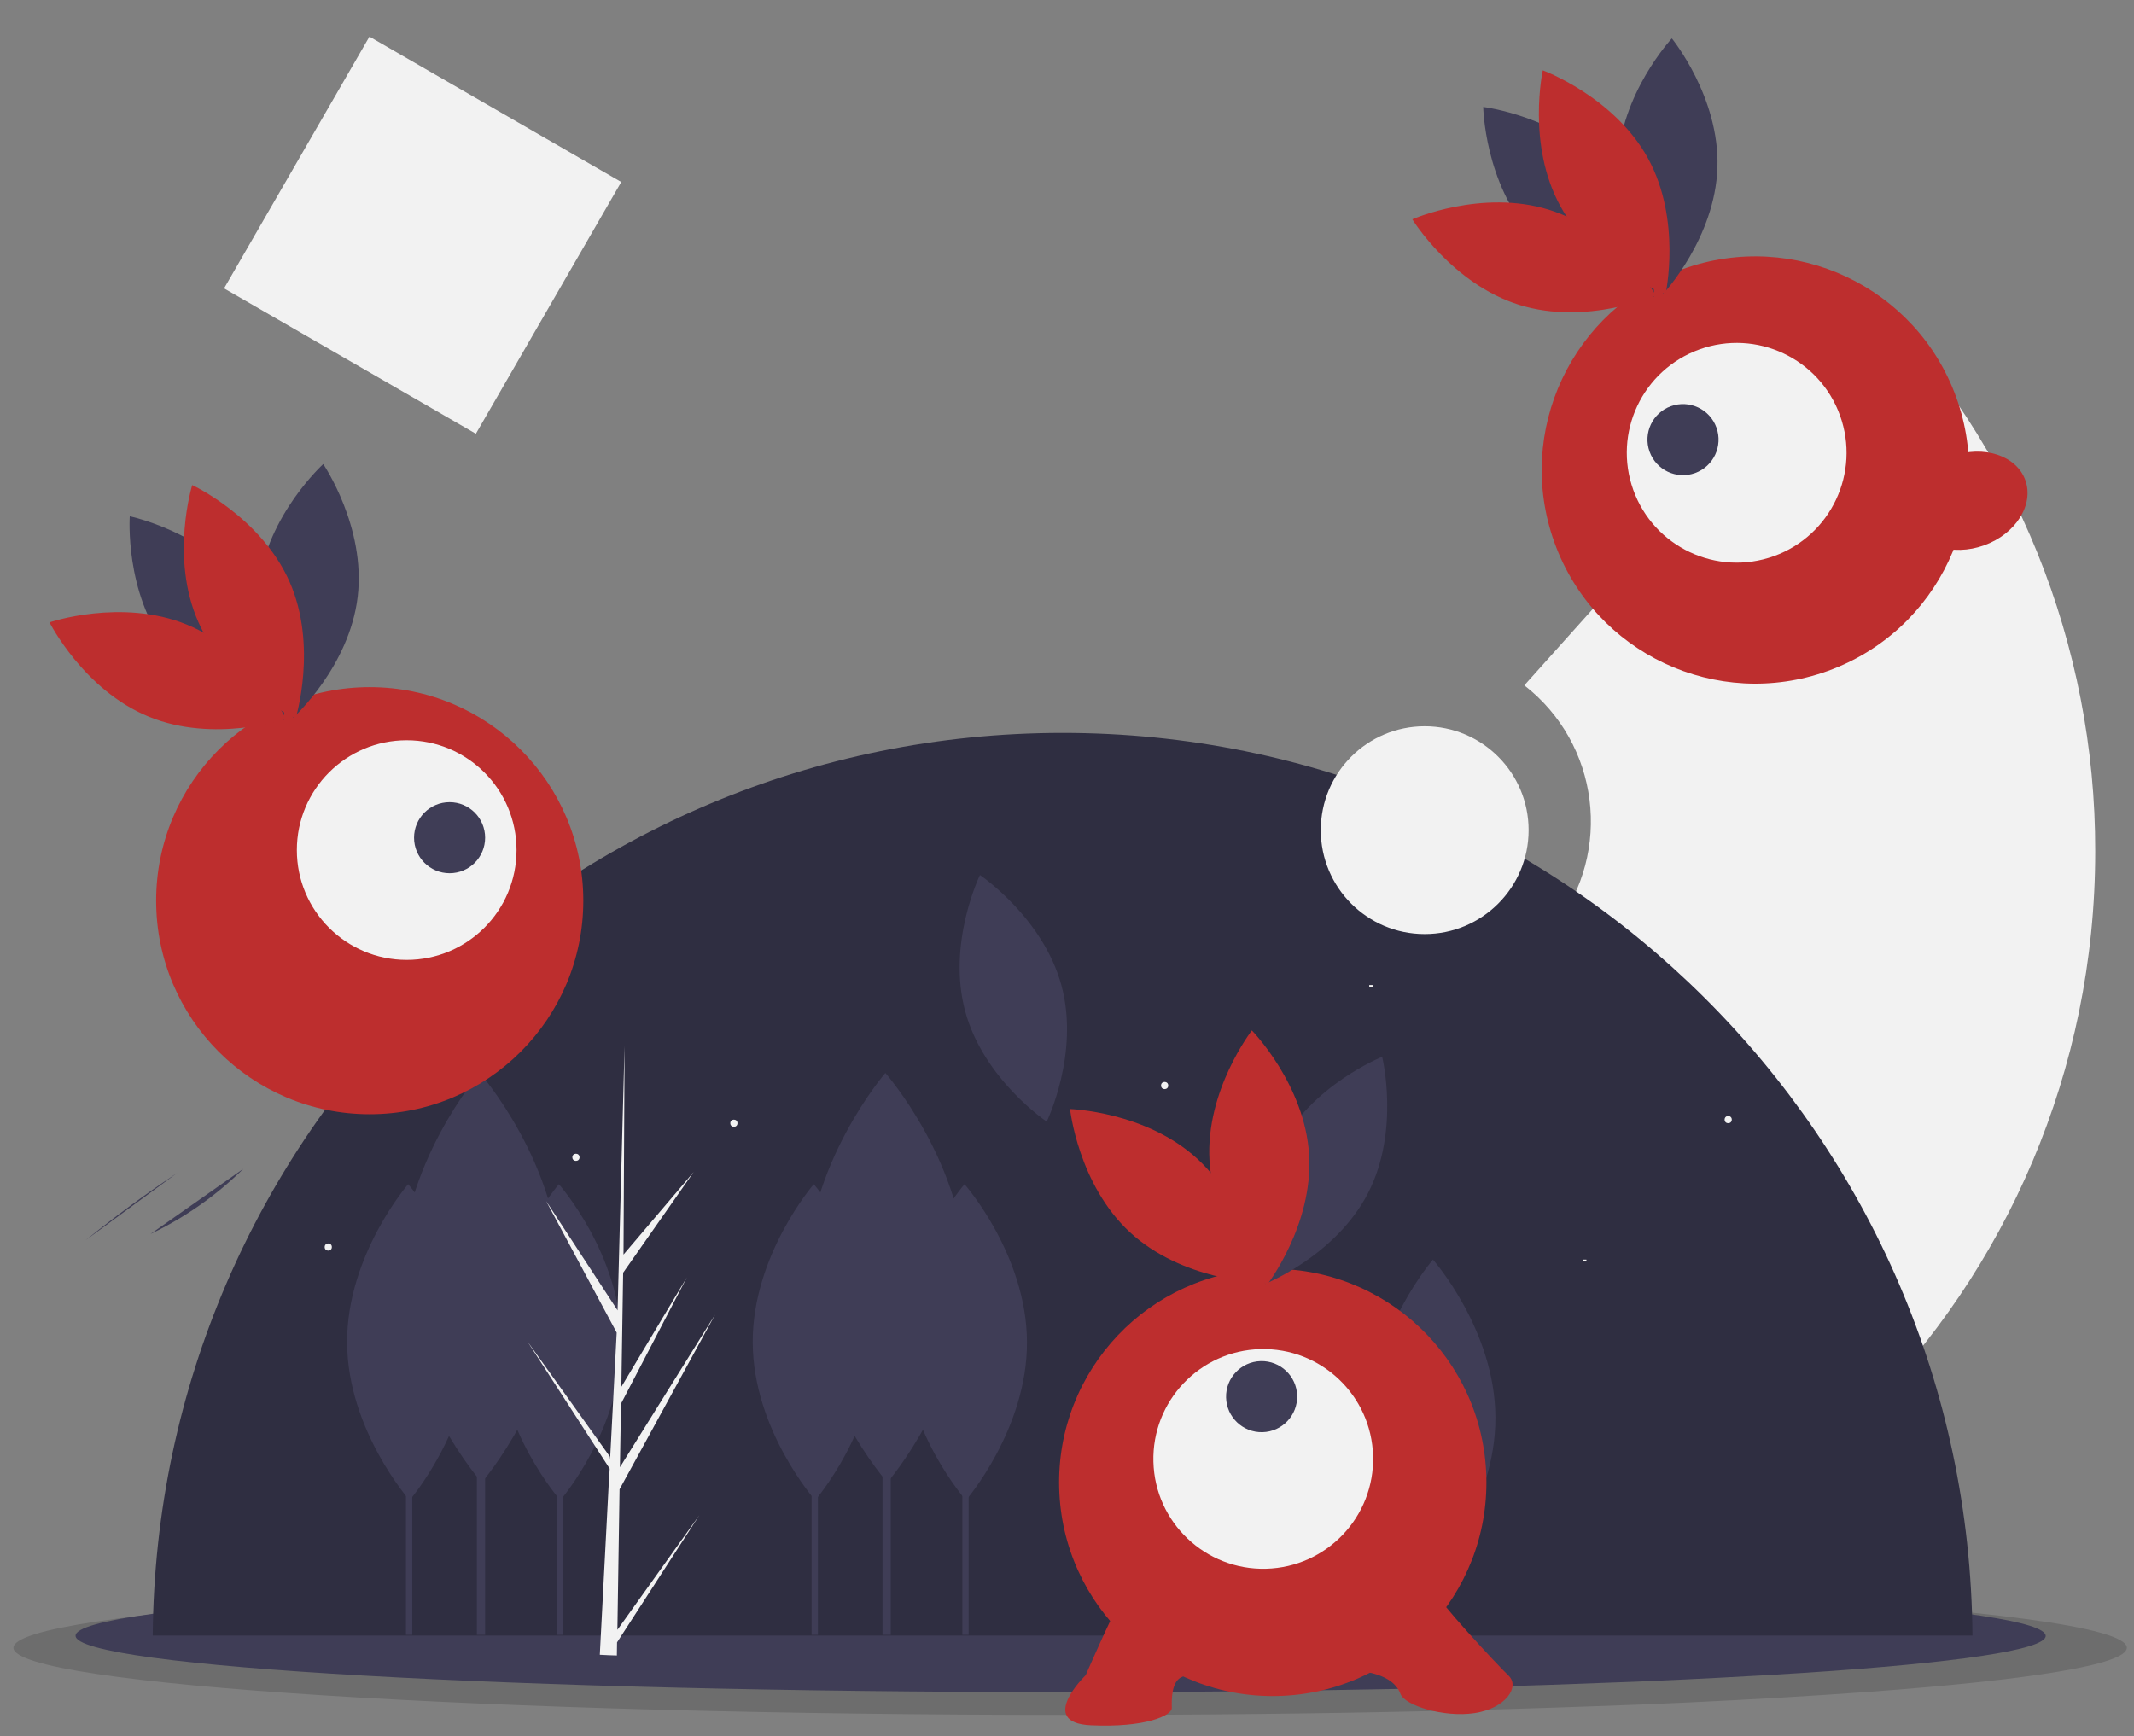 <?xml version="1.0" encoding="utf-8"?>
<!-- Generator: Adobe Illustrator 19.2.1, SVG Export Plug-In . SVG Version: 6.00 Build 0)  -->
<svg version="1.1" id="bfbb5b39-9b4a-43f6-b630-7b09a59f4f63"
	 xmlns="http://www.w3.org/2000/svg" xmlns:xlink="http://www.w3.org/1999/xlink" x="0px" y="0px" viewBox="0 0 1189 967.4"
	 style="enable-background:new 0 0 1189 967.4;" xml:space="preserve">
<rect x="0" y="0" width="1189" height="967.4" fill="#808080" stroke="none"/>
<style type="text/css">
	.st0{opacity:0.15;enable-background:new    ;}
	.st1{fill:#3F3D56;}
	.st2{fill:#F2F2F2;}
	.st3{fill:#2F2E41;}
	.st4{fill:none;stroke:#3F3D56;stroke-width:2;stroke-miterlimit:10;}
	.st5{opacity:0.1;enable-background:new    ;}
	.st6{fill:#BD2E2E;}
	.st7{fill:#FFFFFF;}
	.st8{fill:#FF6584;}
	.st9{fill:none;stroke:#BD2E2E;stroke-width:2;stroke-miterlimit:10;}
	.st10{fill:#FFB9B9;}
	.st11{fill:none;stroke:#FFB9B9;stroke-miterlimit:10;}
	.st12{opacity:0.1;fill:#BD2E2E;enable-background:new    ;}
	.st13{opacity:0.1;}
	.st14{fill:none;stroke:#535461;stroke-width:2;stroke-miterlimit:10;}
	.st15{opacity:0.25;enable-background:new    ;}
	.st16{fill:none;stroke:#565987;stroke-miterlimit:10;}
	.st17{fill:none;stroke:#BD2E2E;stroke-width:4;stroke-miterlimit:10;}
	.st18{fill:#FFD037;}
	.st19{fill:#A8A8A8;}
	.st20{opacity:0.2;enable-background:new    ;}
</style>
<path class="st0" d="M1185,918.2c0,9.4-53.9,17.9-142.9,24.5c-16.2,1.2-33.6,2.3-52,3.4c-15.9,0.9-32.6,1.8-50,2.6
	c-16.9,0.8-34.4,1.5-52.6,2.1c-57.4,2.1-120.9,3.6-188.4,4.3c-16.4,0.2-33,0.3-49.8,0.4c-17.5,0.1-35.2,0.1-53.1,0.1
	C271.1,955.7,7.5,938.9,7.5,918.2s263.6-37.5,588.8-37.5c140,0,268.5,3.1,369.6,8.3c3.7,0.2,7.4,0.4,11,0.6c0,0,0,0,0.1,0
	C1104.2,896.5,1185,906.7,1185,918.2z"/>
<path class="st1" d="M1139.8,911.6c0,7.8-50.2,15-133.3,20.5c-15.1,1-31.3,1.9-48.4,2.8c-14.8,0.8-30.4,1.5-46.6,2.2
	c-15.8,0.6-32.1,1.2-49,1.8c-53.5,1.8-112.7,3-175.6,3.6c-15.3,0.1-30.7,0.3-46.4,0.3c-16.3,0.1-32.8,0.1-49.5,0.1
	c-303.1,0-548.9-14-548.9-31.4s245.7-31.4,548.9-31.4c67,0,131.3,0.7,190.6,2h0.2c56.2,1.2,108,2.9,153.8,5
	c3.5,0.2,6.9,0.3,10.3,0.5c0,0,0,0,0.1,0c21,1,40.6,2.1,58.7,3.3c0.2,0,0.4,0,0.6,0C1089,896.5,1139.8,903.7,1139.8,911.6z"/>
<path class="st2" d="M1042.7,166.1L849.3,381.9c41.8,32.5,49.4,92.7,17,134.5s-92.7,49.4-134.5,17c-3.6-2.8-6.9-5.8-10.1-9
	L452.3,825c77.7,60.4,173.3,93.1,271.6,92.9c244.9,0,443.5-198.6,443.5-443.5C1167.6,359.3,1122.8,248.7,1042.7,166.1z"/>
<g>
	<path class="st3" d="M592.1,408.4c-278.7,0-504.8,224.8-507,503h1013.9C1096.9,633.2,870.8,408.4,592.1,408.4z"/>
	<circle class="st2" cx="408.9" cy="625.9" r="2"/>
	<circle class="st2" cx="703.9" cy="719.9" r="2"/>
	<circle class="st2" cx="182.9" cy="694.9" r="2"/>
	<circle class="st2" cx="962.9" cy="623.9" r="2"/>
	<circle class="st2" cx="320.9" cy="644.9" r="2"/>
	<circle class="st2" cx="648.9" cy="604.9" r="2"/>
	<rect x="296.9" y="696.9" class="st2" width="2" height="1"/>
	<rect x="499.9" y="657.9" class="st2" width="2" height="1"/>
	<rect x="881.9" y="701.9" class="st2" width="2" height="1"/>
	<rect x="762.9" y="548.9" class="st2" width="2" height="1"/>
	<rect x="310.2" y="772" class="st1" width="3.5" height="139"/>
	<path class="st1" d="M346.2,747.8c0.2,48.6-34,88.2-34,88.2s-34.6-39.2-34.8-87.9s34-88.2,34-88.2S346,699.1,346.2,747.8z"/>
	<rect x="265.7" y="730.8" class="st1" width="4.6" height="180.2"/>
	<path class="st1" d="M312.4,711.8c0.3,63-44,114.3-44,114.3s-44.8-50.9-45.1-113.9s44-114.3,44-114.3S312.1,648.8,312.4,711.8z"/>
	<rect x="797.2" y="772" class="st1" width="3.5" height="139"/>
	<path class="st1" d="M833.2,789.8c0.2,48.6-34,88.2-34,88.2s-34.6-39.2-34.8-87.9s34-88.2,34-88.2S833,741.1,833.2,789.8z"/>
	<rect x="226.2" y="772" class="st1" width="3.5" height="139"/>
	<path class="st1" d="M262.2,747.8c0.2,48.6-34,88.2-34,88.2s-34.6-39.2-34.8-87.9s34-88.2,34-88.2S262,699.1,262.2,747.8z"/>
	<rect x="536.2" y="772" class="st1" width="3.5" height="139"/>
	<path class="st1" d="M572.2,747.8c0.2,48.6-34,88.2-34,88.2s-34.6-39.2-34.8-87.9s34-88.2,34-88.2S572,699.1,572.2,747.8z"/>
	<rect x="491.7" y="730.8" class="st1" width="4.6" height="180.2"/>
	<path class="st1" d="M538.4,711.8c0.3,63-44,114.3-44,114.3s-44.8-50.9-45.1-113.9s44-114.3,44-114.3S538.1,648.8,538.4,711.8z"/>
	<rect x="452.2" y="772" class="st1" width="3.5" height="139"/>
	<path class="st1" d="M488.2,747.8c0.2,48.6-34,88.2-34,88.2s-34.6-39.2-34.8-87.9s34-88.2,34-88.2S488,699.1,488.2,747.8z"/>
</g>
<rect x="154.5" y="50" transform="matrix(0.5 -0.866 0.866 0.5 4.296 269.5)" class="st2" width="162" height="162"/>
<circle class="st2" cx="793.8" cy="462.6" r="57.9"/>
<path class="st1" d="M537.8,563.6c10.3,37.9,45.4,61.4,45.4,61.4s18.5-38,8.2-75.9S546,487.6,546,487.6S527.5,525.6,537.8,563.6z"/>
<g>
	<path class="st6" d="M642.6,887.1c0,0-15.1,0.4-19.3,7c-4.1,6.6-18.4,39.4-18.4,39.4s-27.4,26.5,2.9,27.9
		c30.3,1.4,45.2-5.4,45.1-9.7s-0.4-15.1,6-17.4c6.4-2.3,12.6-13.3,12.5-17.6C671.4,912.3,664.2,884.4,642.6,887.1z"/>
	<path class="st6" d="M759.3,886.2c0,0-9.7,43.4,1.2,45.3c10.8,1.9,17.4,6,19.8,12.4c2.3,6.4,24.1,13.3,41.3,10.7
		c17.2-2.6,25.5-14.6,18.9-20.9c-6.6-6.3-40-42.2-42.3-48.6C795.8,878.8,759.3,886.2,759.3,886.2z"/>
	
		<ellipse transform="matrix(1 -2.605269e-002 2.605269e-002 1 -21.273 18.75)" class="st6" cx="708.9" cy="825.8" rx="119" ry="119"/>
	<path class="st6" d="M667.3,645.9c28.9,26.7,33.4,68.7,33.4,68.7s-42.2-1.2-71.1-27.9c-28.9-26.7-33.4-68.7-33.4-68.7
		S638.5,619.3,667.3,645.9z"/>
	<path class="st1" d="M712.8,639.4c-18,34.9-7.9,76-7.9,76s39.3-15.6,57.3-50.5c18-34.9,7.9-76,7.9-76S730.8,604.5,712.8,639.4z"/>
	<path class="st6" d="M729.4,643.6c2.3,39.2-23.6,72.6-23.6,72.6s-29.6-30.2-31.9-69.4c-2.3-39.2,23.6-72.6,23.6-72.6
		S727.1,604.4,729.4,643.6z"/>
	
		<ellipse transform="matrix(1 -2.605269e-002 2.605269e-002 1 -20.934 18.607)" class="st2" cx="703.6" cy="812.7" rx="61.2" ry="61.2"/>
	
		<ellipse transform="matrix(1 -2.605269e-002 2.605269e-002 1 -20.03 18.572)" class="st1" cx="702.7" cy="778" rx="19.8" ry="19.8"/>
</g>
<g>
	
		<ellipse transform="matrix(0.941 -0.339 0.339 0.941 -30.754 347.214)" class="st6" cx="977.8" cy="261.6" rx="119" ry="119"/>
	<path class="st1" d="M853.4,131c26.3,29.2,68.3,34.2,68.3,34.2s-0.7-42.3-27-71.4s-68.3-34.2-68.3-34.2S827.1,101.8,853.4,131z"/>
	<path class="st6" d="M863.1,116.9c37.5,11.7,59.6,47.7,59.6,47.7s-38.7,17-76.2,5.3c-37.5-11.7-59.6-47.7-59.6-47.7
		S825.6,105.2,863.1,116.9z"/>
	<path class="st1" d="M901.4,91.6c-1.3,39.3,25.4,72,25.4,72s28.8-30.9,30.1-70.2c1.3-39.3-25.4-72-25.4-72S902.7,52.3,901.4,91.6z"
		/>
	<path class="st6" d="M918.2,88.2c18.9,34.4,9.8,75.7,9.8,75.7s-39.7-14.6-58.6-49s-9.8-75.7-9.8-75.7S899.3,53.8,918.2,88.2z"/>
	
		<ellipse transform="matrix(0.941 -0.339 0.339 0.941 -28.13 343.119)" class="st2" cx="967.4" cy="252" rx="61.2" ry="61.2"/>
	
		<ellipse transform="matrix(0.941 -0.339 0.339 0.941 -27.42 332.523)" class="st1" cx="937.5" cy="244.7" rx="19.8" ry="19.8"/>
	
		<ellipse transform="matrix(0.941 -0.339 0.339 0.941 -29.551 388.43)" class="st6" cx="1096.3" cy="278.7" rx="33.9" ry="26.4"/>
</g>
<g>
	<g>
		<circle class="st6" cx="206" cy="501.9" r="119"/>
		<path class="st1" d="M93.1,361.2c23.7,31.3,65.1,39.9,65.1,39.9s2.9-42.2-20.8-73.5s-65.1-39.9-65.1-39.9S69.3,329.9,93.1,361.2z"
			/>
		<path class="st6" d="M104,348c36.4,14.8,55.4,52.6,55.4,52.6s-40,13.7-76.4-1.2c-36.4-14.8-55.4-52.6-55.4-52.6
			S67.6,333.2,104,348z"/>
		<path class="st1" d="M144.2,326c-4.6,39,19.2,73.9,19.2,73.9s31.3-28.4,35.9-67.4c4.6-39-19.2-73.9-19.2-73.9S148.9,287,144.2,326
			z"/>
		<path class="st6" d="M161.3,324.1c15.9,35.9,3.4,76.3,3.4,76.3s-38.3-17.9-54.2-53.8s-3.4-76.3-3.4-76.3S145.4,288.1,161.3,324.1z
			"/>
		<circle class="st2" cx="226.6" cy="473.7" r="61.2"/>
		<circle class="st1" cx="250.5" cy="466.8" r="19.8"/>
	</g>
	<path class="st1" d="M44.2,657.7l54.2-43.4"/>
	<path class="st1" d="M47.7,691.1c16.4-13.2,33.3-25.7,50.9-37.4"/>
	<path class="st1" d="M83.9,687.6c19.1-9.1,36.6-21.4,51.7-36.3"/>
</g>
<path class="st2" d="M344,908.2l45.6-63.8l-45.8,70.8l-0.1,7.3c-3.2-0.1-6.4-0.2-9.5-0.4l4.9-94l0-0.7l0.1-0.1l0.5-8.9l-45.9-71
	l46,64.3l0.1,1.9l3.7-71l-39.3-73.3l39.8,60.9l3.9-147.3l0-0.5v0.5l-0.6,116.2l39.1-46l-39.3,56.1l-1,63.6l36.5-61l-36.7,70.4
	l-0.6,35.4l53-85l-53.2,97.3L344,908.2z"/>
</svg>
